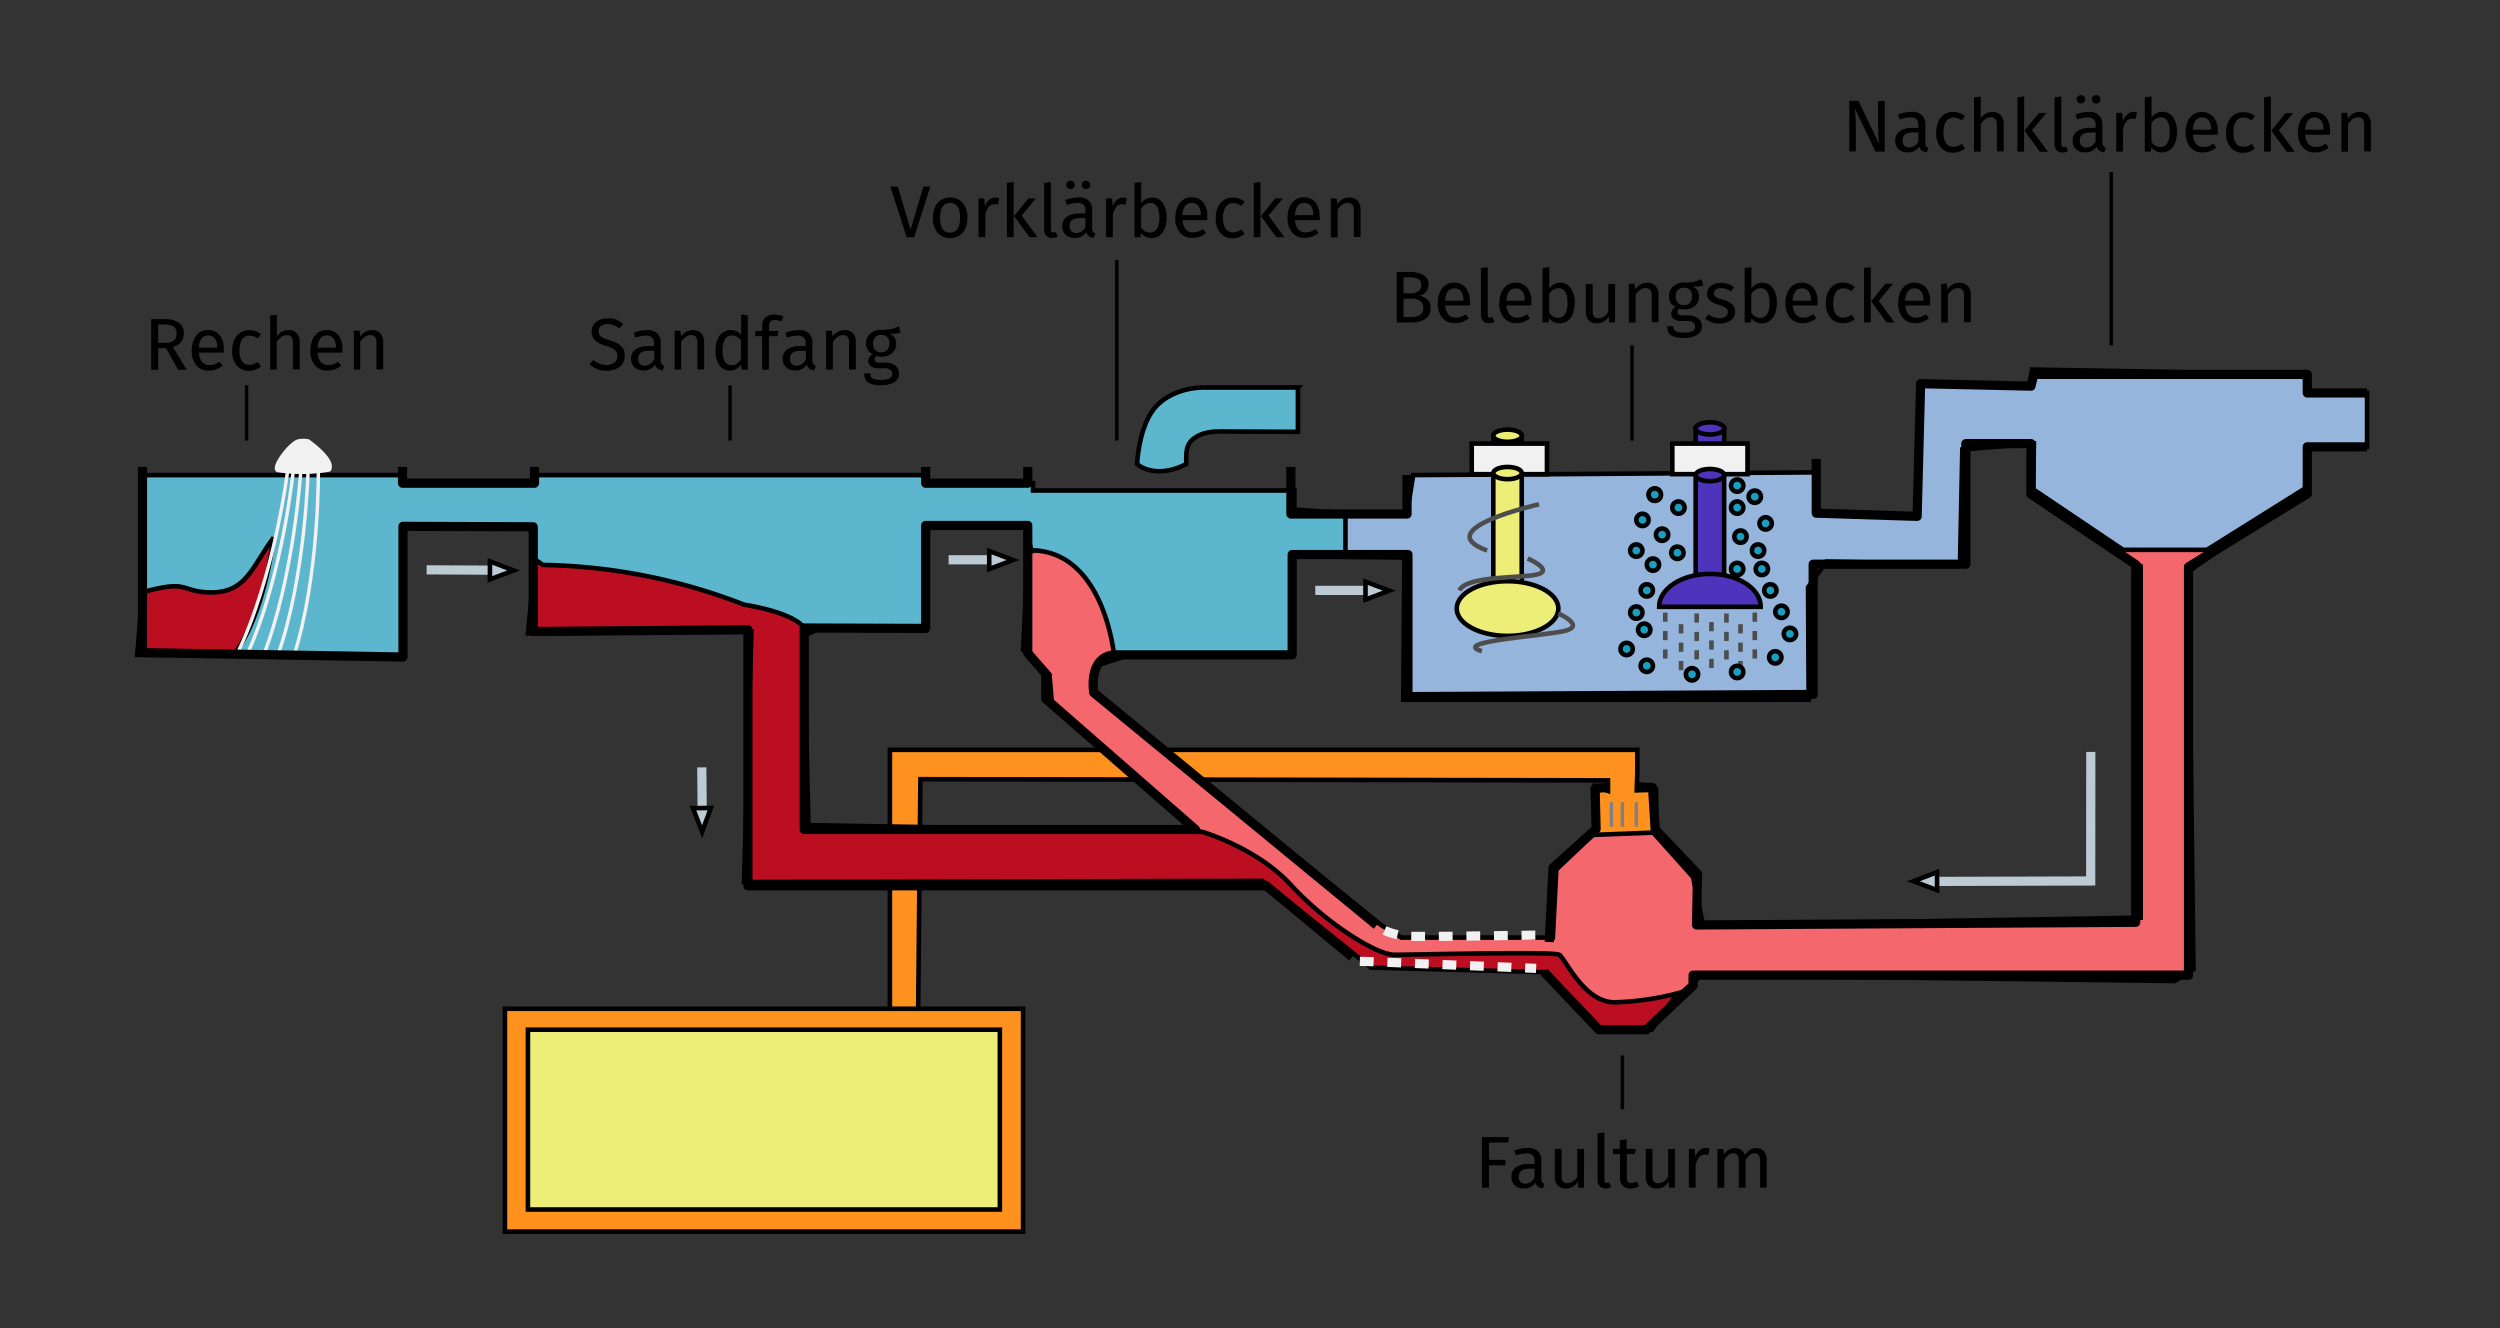 <svg xmlns="http://www.w3.org/2000/svg" viewBox="0 51.68 544 289" style="max-height: 500px" width="544" height="289">

 <rect x="0" y="51.68" width="544" height="289" fill="#333333" stroke="none"/>

 <g>
  <title>Layer 1</title>
  <g id="Hintergrund" stroke="null">
   <polygon points="356.28 219.7 356.28 214.85 193.64 214.85 193.64 273.57 199.77 273.57 200.28 221.23 349.9 221.49 349.9 223.79 347.09 222.76 347.35 233.74 360.37 233.62 360.37 223.53 356.15 223.66 356.28 219.7" fill="#ff921e" id="svg_2" stroke="null"/>
   <rect x="109.87" y="271.19" width="112.75" height="48.49" fill="#ff921e" id="svg_3" stroke="null"/>
   <polygon points="223.64 171.96 229.39 170.04 242.79 181.82 244.32 194.65 238.77 196.47 238 202.4 300.49 252.96 304.96 255.7 337.9 255.7 338.66 240.89 346.58 233.36 359.73 232.85 368.41 242.55 370.58 252.96 465.81 251.36 465.81 174.85 460.23 170.94 483.43 171 476.22 176.04 477.3 262.59 473.22 265.15 370.32 263.87 363.72 269.58 349.39 271.27 342.75 266.42 336.62 260.3 302.15 260.55 291.05 256.34 256.93 229.39 228.9 204.91 228.37 198.44 222.62 193.08 223.64 171.96" fill="#f4676c" id="svg_4" stroke="null"/>
   <path d="m116.31,174.85l1.37,-2.89l43.54,9.04l17.36,7.32l-3.58,1.68l0.9,41.23l85.78,1.48s11.88,3.5 19.22,11.54s18.44,15.19 22.53,15.19s34.6,-0.76 35.87,0s5.36,10.34 12,10.34a60.37,60.37 0 0 0 13.7,-1.95l-5.62,7.91l-11.46,0l-11.3,-12.51l-38.3,-1l-7.27,-5.87l-16.34,-13l-112.82,0.25l1.62,-54.51l-48.63,0.39l1.43,-14.64z" fill="#bb0f21" id="svg_5" stroke="null"/>
   <polygon points="31 180.57 37 177.57 48.24 178.21 60.75 166.02 56.92 188.55 52.2 194.17 29.86 194.17 31 180.57" fill="#bb0f21" id="svg_6" stroke="null"/>
   <path d="m32.15,155.06l55.44,0l0,1.77l28.72,0l0,-1.77l84.55,0l0.57,1.77l23.36,0l0,1.58l56.87,0l0,4.16l14.37,1l0,8.81l-14.85,0l0,21.83l-38.77,0s-2.11,-22.6 -18,-22.79a25.75,25.75 0 0 1 -0.77,-5.36l-22.21,0l0,22.4l-26.43,-0.13s-1.53,-3.16 -13.11,-5.08a125.89,125.89 0 0 0 -43.76,-8.64l-2.13,-1.51l0,-6.79l-28.35,-0.1l0,28.44l-36.74,-0.65s6,-6.37 8.63,-25.33c-5,6.7 -6,12.54 -14.94,11.87c-5.24,-0.39 -3.83,-2.68 -13.6,0l0,-25.48l1.15,0z" fill="#5cb6cd" id="svg_7" stroke="null"/>
   <polygon points="292.77 163.53 306.17 163.53 307.51 155.06 395.22 154.47 395.22 163.34 417.17 164.04 417.92 135.17 441.94 135.7 442.18 132.09 502.06 133.15 502.81 137.19 515.07 137.19 515.07 148.91 502.06 148.91 502.06 157.66 480.24 171.32 461.98 171.32 442.45 158.17 442.58 148.21 427 149.49 426.49 174.44 397.42 173.87 393.43 179.49 393.56 203.93 305.35 203.93 305.6 172.98 292.77 172.85 292.77 163.53" fill="#95b5dc" id="svg_8" stroke="null"/>
   <path d="m299.57,253l-61.57,-50.6s-1.34,-7.66 4.41,-8.23l38.77,0l0,-21.83l25.19,0l0,30.92l88.18,-0.47l0,-28.34l33.22,0l0,-26.24l14.17,0l0,11l22.79,15.32l0,77.84l-95.56,0.58l0.2,-11.11l-9.2,-9.67l-0.57,-9.1l-3.64,-0.19" fill="none" stroke-linejoin="round" stroke-width="2" id="svg_9" stroke="#000000"/>
   <polyline points="335.98 263.19 347.92 275.74 358.26 275.74 368.41 266.17 368.41 263.87 476.22 263.87 476.22 175.02 502.06 159.13 502.06 148.91 515.07 148.91" fill="none" stroke-linejoin="round" stroke-width="2" id="svg_10" stroke="#000000"/>
   <polyline points="306.17 155.06 306.17 163.53 280.9 163.53 280.9 153.29" fill="none" stroke-linejoin="round" stroke-width="2" id="svg_11" stroke="#000000"/>
   <polyline points="87.59 153.29 87.59 156.83 116.31 156.83 116.31 153.29" fill="none" stroke-linejoin="round" stroke-width="2" id="svg_12" stroke="#000000"/>
   <polyline points="201.43 153.29 201.43 156.83 223.64 156.83 223.64 153.29" fill="none" stroke-linejoin="round" stroke-width="2" id="svg_13" stroke="#000000"/>
   <polygon points="201.43 188.42 201.43 166.02 223.64 166.02 223.64 193.79 227.57 198.29 227.57 203.74 260.12 232.18 175 232.18 175 188.33 201.43 188.42" fill="none" stroke-linejoin="round" stroke-width="2" id="svg_14" stroke="#000000"/>
   <line x1="206.41" y1="173.49" x2="216.57" y2="173.49" fill="none" stroke-miterlimit="10" stroke-width="2" id="svg_15" stroke="#bccbd3"/>
   <polygon points="215.26 175.5 220.42 173.54 215.26 171.59 215.26 175.5" fill="#bccbd3" id="svg_16" stroke="null"/>
   <line x1="286.2" y1="180.15" x2="298.44" y2="180.15" fill="none" stroke-miterlimit="10" stroke-width="2" id="svg_17" stroke="#bccbd3"/>
   <polygon points="297.13 182.16 302.29 180.2 297.13 178.25 297.13 182.16" fill="#bccbd3" id="svg_18" stroke="null"/>
   <polyline points="454.96 215.3 454.94 243.38 420.19 243.48" fill="none" stroke-miterlimit="10" stroke-width="2" id="svg_19" stroke="#bccbd3"/>
   <polygon points="421.5 241.47 416.34 243.44 421.51 245.38 421.5 241.47" fill="#bccbd3" id="svg_20" stroke="null"/>
   <line x1="152.71" y1="218.66" x2="152.8" y2="228.82" fill="none" stroke-miterlimit="10" stroke-width="2" id="svg_21" stroke="#bccbd3"/>
   <polygon points="150.78 227.53 152.78 232.67 154.69 227.5 150.78 227.53" fill="#bccbd3" id="svg_22" stroke="null"/>
   <line x1="92.83" y1="175.68" x2="107.92" y2="175.75" fill="none" stroke-miterlimit="10" stroke-width="2" id="svg_23" stroke="#bccbd3"/>
   <polygon points="106.6 177.76 111.77 175.82 106.62 173.84 106.6 177.76" fill="#bccbd3" id="svg_24" stroke="null"/>
   <path d="m62.7,153.29s-2.8,23.8 -11.28,41.07" fill="none" stroke-linejoin="round" stroke-width="0.75" id="svg_25" stroke="#f1f1f1"/>
   <path d="m63.93,153.18s-2.29,23.82 -10.27,41.18" fill="none" stroke-linejoin="round" stroke-width="0.75" id="svg_26" stroke="#f1f1f1"/>
   <path d="m65.5,153.53s-1.41,23.75 -8.36,41.28" fill="none" stroke-linejoin="round" stroke-width="0.75" id="svg_27" stroke="#f1f1f1"/>
   <path d="m67.06,153.34s-0.41,23.61 -6.74,41.31" fill="none" stroke-linejoin="round" stroke-width="0.75" id="svg_28" stroke="#f1f1f1"/>
   <path d="m69.27,153.21s0.4,23.64 -5.45,41.6" fill="none" stroke-linejoin="round" stroke-width="0.75" id="svg_29" stroke="#f1f1f1"/>
   <path d="m67.06,147.63s5.93,4.1 4.59,6.31a34.79,34.79 0 0 1 -11.25,0.11c-1.29,-0.77 3,-6.23 4.59,-6.42a5.12,5.12 0 0 1 2.07,0z" fill="#f1f1f1" stroke-linejoin="round" stroke-width="0.75" id="svg_30" stroke="#f1f1f1"/>
   <rect x="324.94" y="146.49" width="6.19" height="33.96" fill="#edee78" id="svg_31" stroke="null"/>
   <ellipse cx="328.04" cy="184.1" rx="11.06" ry="5.95" fill="#edee78" id="svg_32" stroke="null"/>
   <ellipse cx="328.04" cy="146.49" rx="3.1" ry="1.33" fill="#edee78" id="svg_33" stroke="null"/>
   <rect x="368.98" y="144.9" width="6.19" height="33.96" fill="#4e34bc" id="svg_34" stroke="null"/>
   <ellipse cx="372.08" cy="144.9" rx="3.1" ry="1.33" fill="#4e34bc" id="svg_35" stroke="null"/>
   <path d="m372.08,176.56c-6.11,0 -11.06,3.21 -11.06,7.17l22.12,0c0,-3.96 -4.95,-7.17 -11.06,-7.17z" fill="#4e34bc" id="svg_36" stroke="null"/>
   <rect x="320.25" y="148.21" width="16.37" height="6.65" fill="#f1f1f1" id="svg_37" stroke="null"/>
   <rect x="363.89" y="148.21" width="16.37" height="6.65" fill="#f1f1f1" id="svg_38" stroke="null"/>
   <line x1="362.36" y1="184.98" x2="362.36" y2="196.56" fill="none" stroke-miterlimit="10" stroke-dasharray="2" id="svg_39" stroke="#4d4d4d"/>
   <line x1="365.8" y1="187.51" x2="365.8" y2="199.24" fill="none" stroke-miterlimit="10" stroke-dasharray="2" id="svg_40" stroke="#4d4d4d"/>
   <line x1="369.2" y1="185.17" x2="369.2" y2="196.75" fill="none" stroke-miterlimit="10" stroke-dasharray="2" id="svg_41" stroke="#4d4d4d"/>
   <line x1="372.41" y1="187.04" x2="372.41" y2="198.76" fill="none" stroke-miterlimit="10" stroke-dasharray="2" id="svg_42" stroke="#4d4d4d"/>
   <line x1="375.67" y1="185.17" x2="375.67" y2="196.75" fill="none" stroke-miterlimit="10" stroke-dasharray="2" id="svg_43" stroke="#4d4d4d"/>
   <line x1="378.73" y1="187.51" x2="378.73" y2="199.24" fill="none" stroke-miterlimit="10" stroke-dasharray="2" id="svg_44" stroke="#4d4d4d"/>
   <line x1="381.84" y1="184.98" x2="381.84" y2="196.56" fill="none" stroke-miterlimit="10" stroke-dasharray="2" id="svg_45" stroke="#4d4d4d"/>
   <path d="m334.9,161.42s-24.23,5.37 -11.3,10.06" fill="none" stroke-miterlimit="10" id="svg_46" stroke="#4d4d4d"/>
   <path d="m332.41,173.2s5.36,2.32 2.49,3.36s-15.7,0.19 -17.33,3.59" fill="none" stroke-miterlimit="10" id="svg_47" stroke="#4d4d4d"/>
   <path d="m339.09,185.17s5.86,2.58 1.65,3.73s-25.37,2.35 -18.29,4.48" fill="none" stroke-miterlimit="10" id="svg_48" stroke="#4d4d4d"/>
   <circle cx="360.08" cy="159.32" r="1.34" fill="none" id="svg_49" stroke="null"/>
   <circle cx="360.08" cy="159.32" r="1.34" fill="#1a9ebf" id="svg_50" stroke="null"/>
   <circle cx="365.23" cy="162.13" r="1.34" fill="#1a9ebf" id="svg_51" stroke="null"/>
   <circle cx="357.4" cy="164.81" r="1.34" fill="#1a9ebf" id="svg_52" stroke="null"/>
   <circle cx="361.67" cy="168.03" r="1.34" fill="#1a9ebf" id="svg_53" stroke="null"/>
   <circle cx="356.06" cy="171.48" r="1.34" fill="#1a9ebf" id="svg_54" stroke="null"/>
   <circle cx="365" cy="171.96" r="1.34" fill="#1a9ebf" id="svg_55" stroke="null"/>
   <circle cx="359.68" cy="174.54" r="1.34" fill="#1a9ebf" id="svg_56" stroke="null"/>
   <circle cx="358.34" cy="180.15" r="1.34" fill="#1a9ebf" id="svg_57" stroke="null"/>
   <circle cx="356.06" cy="184.98" r="1.34" fill="#1a9ebf" id="svg_58" stroke="null"/>
   <circle cx="357.78" cy="188.71" r="1.34" fill="#1a9ebf" id="svg_59" stroke="null"/>
   <circle cx="353.95" cy="192.9" r="1.34" fill="#1a9ebf" id="svg_60" stroke="null"/>
   <circle cx="358.34" cy="196.56" r="1.34" fill="#1a9ebf" id="svg_61" stroke="null"/>
   <circle cx="387.64" cy="184.81" r="1.34" fill="#1a9ebf" id="svg_62" stroke="null"/>
   <circle cx="389.49" cy="189.62" r="1.34" fill="#1a9ebf" id="svg_63" stroke="null"/>
   <circle cx="386.3" cy="194.72" r="1.34" fill="#1a9ebf" id="svg_64" stroke="null"/>
   <circle cx="378.01" cy="197.9" r="1.34" fill="#1a9ebf" id="svg_65" stroke="null"/>
   <circle cx="368.18" cy="198.41" r="1.34" fill="#1a9ebf" id="svg_66" stroke="null"/>
   <circle cx="378.01" cy="157.34" r="1.34" fill="#1a9ebf" id="svg_67" stroke="null"/>
   <circle cx="378.01" cy="162.13" r="1.34" fill="#1a9ebf" id="svg_68" stroke="null"/>
   <circle cx="381.84" cy="159.76" r="1.34" fill="#1a9ebf" id="svg_69" stroke="null"/>
   <circle cx="384.2" cy="165.57" r="1.34" fill="#1a9ebf" id="svg_70" stroke="null"/>
   <circle cx="378.73" cy="168.45" r="1.34" fill="#1a9ebf" id="svg_71" stroke="null"/>
   <circle cx="383.38" cy="175.49" r="1.34" fill="#1a9ebf" id="svg_72" stroke="null"/>
   <circle cx="378.01" cy="175.49" r="1.34" fill="#1a9ebf" id="svg_73" stroke="null"/>
   <circle cx="385.23" cy="180.15" r="1.34" fill="#1a9ebf" id="svg_74" stroke="null"/>
   <circle cx="382.55" cy="171.48" r="1.34" fill="#1a9ebf" id="svg_75" stroke="null"/>
   <path d="m301.27,254.14a15.2,15.2 0 0 0 5.14,1.26c2.76,0.2 31.53,-0.3 31.53,-0.3" fill="none" stroke-miterlimit="10" stroke-width="2" stroke-dasharray="3" id="svg_76" stroke="#f1f1f1"/>
   <path d="m295.9,260.87l2.36,0.06c2.62,0.12 36,1.47 36,1.47" fill="none" stroke-miterlimit="10" stroke-width="2" stroke-dasharray="3" id="svg_77" stroke="#f1f1f1"/>
   <polyline points="337.12 256.66 337.94 240.51 347.31 232.08 347.1 223.22 350.13 223.02" fill="none" stroke-linejoin="round" stroke-width="2" id="svg_78" stroke="#000000"/>
   <ellipse cx="328.04" cy="154.62" rx="3.1" ry="1.33" fill="#edee78" id="svg_79" stroke="null"/>
   <ellipse cx="372.08" cy="155.06" rx="3.1" ry="1.33" fill="#4e34bc" id="svg_80" stroke="null"/>
   <rect x="114.88" y="275.74" width="102.69" height="39.13" fill="#edee78" id="svg_81" stroke="null"/>
   <line x1="350.64" y1="226.23" x2="350.64" y2="231.57" fill="#002a58" stroke-miterlimit="10" stroke-width="0.75" id="svg_82" stroke="gray"/>
   <line x1="353.03" y1="226.23" x2="353.03" y2="231.57" fill="#002a58" stroke-miterlimit="10" stroke-width="0.75" id="svg_83" stroke="gray"/>
   <line x1="356.06" y1="226.23" x2="356.06" y2="231.57" fill="#002a58" stroke-miterlimit="10" stroke-width="0.75" id="svg_84" stroke="gray"/>
   <polyline points="294.24 259.92 275.54 244.43 162.75 244.43 162.75 188.71 116.03 189.09 116.03 166.31 87.69 166.21 87.69 194.65 31 193.69 31 153.29" fill="none" stroke-linejoin="round" stroke-width="2" id="svg_85" stroke="#000000"/>
   <polyline points="515.07 137.19 502.06 137.19 502.06 133.15 443.49 133.15 442.55 133.15 441.94 135.7 417.92 135.17 417.17 164.04 395.22 163.34 395.22 151.54" fill="none" stroke-linejoin="round" stroke-width="2" id="svg_86" stroke="#000000"/>
   <path d="m282.43,136l-20.7,0c-2.63,0 -8.25,1 -11.14,5.35s-3.16,11.32 -3.16,11.32s3.77,3.51 10.7,0c-0.08,-2.63 0.09,-3.86 0.88,-4.83s2.55,-2.28 6.32,-2.28s17.1,0.09 17.1,0.09l0,-9.65z" fill="#5cb6cd" id="svg_87" stroke="null"/>
  </g>
  <g id="Schrift_alles_andeere">
   <path d="m36.13,127.45l-1.71,0l0,4.68l-1.52,0l0,-11l2.9,0a5.2,5.2 0 0 1 3.13,0.79a2.7,2.7 0 0 1 1.07,2.3a2.87,2.87 0 0 1 -0.59,1.87a3.6,3.6 0 0 1 -1.79,1.09l3,4.95l-1.85,0l-2.64,-4.68zm-0.13,-1.16a2.89,2.89 0 0 0 1.81,-0.49a1.92,1.92 0 0 0 0.6,-1.58a1.73,1.73 0 0 0 -0.61,-1.48a3.4,3.4 0 0 0 -2,-0.45l-1.38,0l0,4l1.58,0z" fill="#000000" id="svg_101"/>
   <path d="m48.68,128.41l-5.38,0a3.3,3.3 0 0 0 0.71,2.05a2,2 0 0 0 1.56,0.66a3.33,3.33 0 0 0 1.12,-0.18a4.14,4.14 0 0 0 1.08,-0.56l0.64,0.88a4.65,4.65 0 0 1 -2.95,1.06a3.43,3.43 0 0 1 -2.74,-1.15a4.72,4.72 0 0 1 -1,-3.17a6.05,6.05 0 0 1 0.43,-2.33a3.64,3.64 0 0 1 1.21,-1.59a3.06,3.06 0 0 1 1.87,-0.58a3.1,3.1 0 0 1 2.57,1.11a4.68,4.68 0 0 1 0.9,3q0.01,0.39 -0.02,0.8zm-1.43,-1.18a3.1,3.1 0 0 0 -0.49,-1.9a1.75,1.75 0 0 0 -1.49,-0.66c-1.21,0 -1.86,0.89 -2,2.66l4,0l-0.02,-0.1z" fill="#000000" id="svg_102"/>
   <path d="m55.59,123.72a3.66,3.66 0 0 1 1.2,0.69l-0.7,0.93a3.6,3.6 0 0 0 -0.88,-0.47a2.75,2.75 0 0 0 -0.93,-0.15a1.82,1.82 0 0 0 -1.59,0.81a4.24,4.24 0 0 0 -0.57,2.42a4,4 0 0 0 0.56,2.36a1.85,1.85 0 0 0 1.6,0.76a2.67,2.67 0 0 0 0.91,-0.15a4.7,4.7 0 0 0 0.93,-0.49l0.67,1a4,4 0 0 1 -2.58,0.93a3.36,3.36 0 0 1 -2.69,-1.15a4.74,4.74 0 0 1 -1,-3.19a5.73,5.73 0 0 1 0.45,-2.35a3.68,3.68 0 0 1 1.27,-1.57a3.45,3.45 0 0 1 2,-0.56a4,4 0 0 1 1.35,0.18z" fill="#000000" id="svg_103"/>
   <path d="m64.56,124.19a2.66,2.66 0 0 1 0.65,1.89l0,6l-1.48,0l0,-5.84a1.86,1.86 0 0 0 -0.34,-1.27a1.32,1.32 0 0 0 -1,-0.37a1.87,1.87 0 0 0 -1.17,0.39a4,4 0 0 0 -1,1.09l0,6l-1.43,0l0,-11.76l1.47,-0.16l0,4.7a3,3 0 0 1 2.5,-1.36a2.34,2.34 0 0 1 1.8,0.69z" fill="#000000" id="svg_104"/>
   <path d="m74.5,128.41l-5.37,0a3.24,3.24 0 0 0 0.7,2.05a2,2 0 0 0 1.57,0.66a3.37,3.37 0 0 0 1.12,-0.18a4.09,4.09 0 0 0 1.07,-0.56l0.64,0.88a4.64,4.64 0 0 1 -2.94,1.06a3.45,3.45 0 0 1 -2.75,-1.15a4.77,4.77 0 0 1 -1,-3.17a6.05,6.05 0 0 1 0.42,-2.33a3.58,3.58 0 0 1 1.22,-1.59a3,3 0 0 1 1.86,-0.58a3.13,3.13 0 0 1 2.58,1.11a4.68,4.68 0 0 1 0.89,3q0.02,0.39 -0.01,0.8zm-1.42,-1.18a3.1,3.1 0 0 0 -0.5,-1.9a1.74,1.74 0 0 0 -1.49,-0.66c-1.2,0 -1.86,0.89 -2,2.66l4,0l-0.01,-0.1z" fill="#000000" id="svg_105"/>
   <path d="m82.73,124.19a2.62,2.62 0 0 1 0.65,1.89l0,6l-1.47,0l0,-5.84a1.86,1.86 0 0 0 -0.34,-1.27a1.28,1.28 0 0 0 -1,-0.37a1.88,1.88 0 0 0 -1.18,0.39a3.93,3.93 0 0 0 -1,1.1l0,6l-1.39,0l0,-8.44l1.26,0l0.13,1.25a3.27,3.27 0 0 1 1.11,-1a2.83,2.83 0 0 1 1.46,-0.39a2.34,2.34 0 0 1 1.77,0.68z" fill="#000000" id="svg_106"/>
   <path d="m198.92,103.29l-1.63,0l-3.55,-11l1.63,0l2.77,9.38l2.77,-9.38l1.53,0l-3.52,11z" fill="#000000" id="svg_107"/>
   <path d="m209.51,95.85a4.93,4.93 0 0 1 1,3.22a5.57,5.57 0 0 1 -0.45,2.31a3.41,3.41 0 0 1 -1.29,1.55a3.62,3.62 0 0 1 -2,0.56a3.44,3.44 0 0 1 -2.77,-1.19a4.85,4.85 0 0 1 -1,-3.21a5.62,5.62 0 0 1 0.45,-2.32a3.54,3.54 0 0 1 1.3,-1.55a3.61,3.61 0 0 1 2,-0.55a3.4,3.4 0 0 1 2.76,1.18zm-4.95,3.24c0,2.14 0.72,3.21 2.17,3.21s2.18,-1.08 2.18,-3.23s-0.72,-3.22 -2.16,-3.22s-2.19,1.08 -2.19,3.24z" fill="#000000" id="svg_108"/>
   <path d="m217.42,94.77l-0.27,1.44a2.8,2.8 0 0 0 -0.74,-0.1a1.55,1.55 0 0 0 -1.26,0.58a4.23,4.23 0 0 0 -0.75,1.79l0,4.81l-1.48,0l0,-8.43l1.27,0l0.14,1.71a3.26,3.26 0 0 1 0.91,-1.42a2.07,2.07 0 0 1 1.35,-0.48a3.15,3.15 0 0 1 0.83,0.1z" fill="#000000" id="svg_109"/>
   <path d="m220.57,103.29l-1.47,0l0,-11.82l1.47,-0.18l0,12zm1.75,-4.7l3.45,4.7l-1.77,0l-3.34,-4.6l3.1,-3.83l1.65,0l-3.09,3.73z" fill="#000000" id="svg_110"/>
   <path d="m227.68,103a1.91,1.91 0 0 1 -0.47,-1.37l0,-10.16l1.47,-0.18l0,10.31a0.87,0.87 0 0 0 0.12,0.51a0.48,0.48 0 0 0 0.41,0.16a1.38,1.38 0 0 0 0.55,-0.1l0.38,1a2.42,2.42 0 0 1 -1.17,0.29a1.75,1.75 0 0 1 -1.29,-0.46z" fill="#000000" id="svg_111"/>
   <path d="m237.84,102.09a1,1 0 0 0 0.52,0.37l-0.33,1a2.37,2.37 0 0 1 -1.06,-0.37a1.72,1.72 0 0 1 -0.59,-0.9a2.84,2.84 0 0 1 -2.51,1.27a2.7,2.7 0 0 1 -2,-0.71a2.46,2.46 0 0 1 -0.72,-1.84a2.41,2.41 0 0 1 1,-2.06a4.51,4.51 0 0 1 2.74,-0.72l1.3,0l0,-0.63a1.69,1.69 0 0 0 -0.43,-1.28a2,2 0 0 0 -1.33,-0.38a7.35,7.35 0 0 0 -2.27,0.45l-0.37,-1.07a8.31,8.31 0 0 1 2.91,-0.58a3,3 0 0 1 2.22,0.73a2.73,2.73 0 0 1 0.74,2.07l0,3.86a1.31,1.31 0 0 0 0.18,0.79zm-4.24,-10.82a0.88,0.88 0 0 1 0.27,0.65a0.9,0.9 0 0 1 -0.91,0.91a0.94,0.94 0 0 1 -0.67,-0.26a0.92,0.92 0 0 1 -0.26,-0.65a0.91,0.91 0 0 1 0.26,-0.65a0.9,0.9 0 0 1 0.71,-0.27a0.84,0.84 0 0 1 0.6,0.27zm2.59,9.8l0,-1.94l-1.11,0c-1.55,0 -2.33,0.58 -2.33,1.73a1.58,1.58 0 0 0 0.37,1.14a1.43,1.43 0 0 0 1.08,0.38a2.2,2.2 0 0 0 1.99,-1.31zm0.77,-9.8a0.88,0.88 0 0 1 0.27,0.65a0.91,0.91 0 0 1 -0.93,0.91a0.91,0.91 0 0 1 -0.65,-0.26a0.92,0.92 0 0 1 -0.26,-0.65a0.91,0.91 0 0 1 0.26,-0.65a1,1 0 0 1 1.31,0z" fill="#000000" id="svg_112"/>
   <path d="m245.18,94.77l-0.27,1.44a2.8,2.8 0 0 0 -0.74,-0.1a1.55,1.55 0 0 0 -1.26,0.58a4.23,4.23 0 0 0 -0.75,1.79l0,4.81l-1.48,0l0,-8.43l1.32,0l0.14,1.71a3.26,3.26 0 0 1 0.91,-1.42a2.07,2.07 0 0 1 1.35,-0.48a3.15,3.15 0 0 1 0.78,0.1z" fill="#000000" id="svg_113"/>
   <path d="m253,95.83a5.36,5.36 0 0 1 0.85,3.24a6.11,6.11 0 0 1 -0.4,2.31a3.35,3.35 0 0 1 -1.15,1.55a2.89,2.89 0 0 1 -1.76,0.56a2.8,2.8 0 0 1 -2.24,-1.12l-0.14,0.92l-1.3,0l0,-11.82l1.47,-0.18l0,4.63a2.83,2.83 0 0 1 2.39,-1.25a2.68,2.68 0 0 1 2.28,1.16zm-1.28,5.7a4.43,4.43 0 0 0 0.55,-2.46a4.55,4.55 0 0 0 -0.51,-2.47a1.66,1.66 0 0 0 -1.46,-0.76a2.4,2.4 0 0 0 -2,1.31l0,4a2.63,2.63 0 0 0 0.83,0.83a1.85,1.85 0 0 0 1,0.31a1.78,1.78 0 0 0 1.59,-0.76z" fill="#000000" id="svg_114"/>
   <path d="m262.7,99.58l-5.38,0a3.3,3.3 0 0 0 0.71,2a2,2 0 0 0 1.57,0.66a3.42,3.42 0 0 0 1.12,-0.18a4.61,4.61 0 0 0 1.07,-0.56l0.64,0.88a4.71,4.71 0 0 1 -2.95,1.06a3.42,3.42 0 0 1 -2.74,-1.16a4.67,4.67 0 0 1 -1,-3.16a6.05,6.05 0 0 1 0.42,-2.33a3.58,3.58 0 0 1 1.22,-1.59a3,3 0 0 1 1.86,-0.58a3.15,3.15 0 0 1 2.58,1.1a4.78,4.78 0 0 1 0.89,3.06q0.02,0.43 -0.01,0.8zm-1.42,-1.18a3.15,3.15 0 0 0 -0.5,-1.91a1.77,1.77 0 0 0 -1.49,-0.65c-1.2,0 -1.86,0.88 -2,2.65l4,0l-0.01,-0.09z" fill="#000000" id="svg_115"/>
   <path d="m269.61,94.89a3.66,3.66 0 0 1 1.2,0.69l-0.7,0.93a3.6,3.6 0 0 0 -0.88,-0.47a2.75,2.75 0 0 0 -0.93,-0.15a1.83,1.83 0 0 0 -1.59,0.81a4.24,4.24 0 0 0 -0.57,2.42a4,4 0 0 0 0.56,2.36a1.88,1.88 0 0 0 1.6,0.76a2.67,2.67 0 0 0 0.91,-0.15a5.29,5.29 0 0 0 0.93,-0.49l0.67,1a4,4 0 0 1 -2.58,0.93a3.34,3.34 0 0 1 -2.69,-1.16a4.71,4.71 0 0 1 -1,-3.18a5.7,5.7 0 0 1 0.46,-2.39a3.69,3.69 0 0 1 1.27,-1.57a3.45,3.45 0 0 1 2,-0.56a4,4 0 0 1 1.34,0.22z" fill="#000000" id="svg_116"/>
   <path d="m274.28,103.29l-1.47,0l0,-11.82l1.47,-0.18l0,12zm1.75,-4.7l3.45,4.7l-1.76,0l-3.34,-4.6l3.1,-3.83l1.65,0l-3.1,3.73z" fill="#000000" id="svg_117"/>
   <path d="m287.18,99.58l-5.38,0a3.3,3.3 0 0 0 0.71,2a2,2 0 0 0 1.57,0.66a3.42,3.42 0 0 0 1.12,-0.18a4.61,4.61 0 0 0 1.07,-0.56l0.64,0.88a4.71,4.71 0 0 1 -3,1.06a3.42,3.42 0 0 1 -2.74,-1.16a4.67,4.67 0 0 1 -1,-3.16a6.05,6.05 0 0 1 0.42,-2.33a3.58,3.58 0 0 1 1.22,-1.59a3,3 0 0 1 1.86,-0.58a3.15,3.15 0 0 1 2.58,1.1a4.78,4.78 0 0 1 0.89,3.06q0.07,0.43 0.04,0.8zm-1.42,-1.18a3.15,3.15 0 0 0 -0.5,-1.91a1.77,1.77 0 0 0 -1.49,-0.65c-1.2,0 -1.86,0.88 -2,2.65l4,0l-0.01,-0.09z" fill="#000000" id="svg_118"/>
   <path d="m295.41,95.36a2.66,2.66 0 0 1 0.65,1.89l0,6l-1.47,0l0,-5.8a1.85,1.85 0 0 0 -0.34,-1.26a1.25,1.25 0 0 0 -1,-0.37a1.88,1.88 0 0 0 -1.18,0.39a3.64,3.64 0 0 0 -1,1.1l0,6l-1.48,0l0,-8.45l1.27,0l0.13,1.25a3.3,3.3 0 0 1 1.11,-1.06a2.92,2.92 0 0 1 1.46,-0.38a2.34,2.34 0 0 1 1.85,0.69z" fill="#000000" id="svg_119"/>
   <path d="m310.59,116.82a2.37,2.37 0 0 1 0.7,1.89q0,3.14 -4.36,3.14l-3,0l0,-11l2.6,0a6.12,6.12 0 0 1 3.21,0.69a2.3,2.3 0 0 1 1.11,2.1a2.25,2.25 0 0 1 -0.6,1.6a2.6,2.6 0 0 1 -1.46,0.81a3.75,3.75 0 0 1 1.8,0.77zm-5.18,-4.8l0,3.48l1.66,0a2.56,2.56 0 0 0 1.58,-0.47a1.53,1.53 0 0 0 0.61,-1.31a1.39,1.39 0 0 0 -0.65,-1.33a4.12,4.12 0 0 0 -2,-0.37l-1.2,0zm3.57,8.21a1.57,1.57 0 0 0 0.71,-1.52a1.8,1.8 0 0 0 -0.68,-1.57a3.09,3.09 0 0 0 -1.8,-0.47l-1.8,0l0,4l1.52,0a4.21,4.21 0 0 0 2.07,-0.44l-0.02,0z" fill="#000000" id="svg_120"/>
   <path d="m319.87,118.14l-5.38,0a3.27,3.27 0 0 0 0.71,2a2,2 0 0 0 1.57,0.66a3.7,3.7 0 0 0 1.12,-0.17a4.68,4.68 0 0 0 1.07,-0.57l0.64,0.88a4.65,4.65 0 0 1 -3,1.06a3.41,3.41 0 0 1 -2.74,-1.15a4.72,4.72 0 0 1 -1,-3.17a6.09,6.09 0 0 1 0.42,-2.33a3.64,3.64 0 0 1 1.22,-1.59a3.07,3.07 0 0 1 1.86,-0.58a3.13,3.13 0 0 1 2.58,1.11a4.74,4.74 0 0 1 0.89,3c0.07,0.34 0.06,0.59 0.04,0.85zm-1.42,-1.14a3.12,3.12 0 0 0 -0.5,-1.9a1.75,1.75 0 0 0 -1.49,-0.66c-1.2,0 -1.86,0.89 -2,2.66l4,0l-0.01,-0.1z" fill="#000000" id="svg_121"/>
   <path d="m322.73,121.55a1.86,1.86 0 0 1 -0.48,-1.37l0,-10.18l1.48,-0.17l0,10.3a0.89,0.89 0 0 0 0.12,0.52a0.48,0.48 0 0 0 0.4,0.15a1.55,1.55 0 0 0 0.55,-0.09l0.38,1a2.42,2.42 0 0 1 -1.18,0.29a1.67,1.67 0 0 1 -1.27,-0.45z" fill="#000000" id="svg_122"/>
   <path d="m333.2,118.14l-5.38,0a3.27,3.27 0 0 0 0.71,2a2,2 0 0 0 1.56,0.66a3.6,3.6 0 0 0 1.12,-0.17a4.73,4.73 0 0 0 1.08,-0.57l0.64,0.88a4.65,4.65 0 0 1 -2.93,1.06a3.39,3.39 0 0 1 -2.74,-1.15a4.72,4.72 0 0 1 -1,-3.17a5.9,5.9 0 0 1 0.43,-2.33a3.7,3.7 0 0 1 1.21,-1.59a3.44,3.44 0 0 1 4.44,0.53a4.68,4.68 0 0 1 0.9,3c-0.01,0.34 -0.02,0.59 -0.04,0.85zm-1.43,-1.14a3.12,3.12 0 0 0 -0.49,-1.9a1.75,1.75 0 0 0 -1.49,-0.66c-1.21,0 -1.86,0.89 -2,2.66l3.95,0l0.03,-0.1z" fill="#000000" id="svg_123"/>
   <path d="m341.81,114.38a5.47,5.47 0 0 1 0.84,3.24a6.16,6.16 0 0 1 -0.4,2.32a3.46,3.46 0 0 1 -1.15,1.55a2.88,2.88 0 0 1 -1.76,0.55a2.79,2.79 0 0 1 -2.24,-1.12l-0.14,0.93l-1.3,0l0,-11.85l1.47,-0.17l0,4.62a2.84,2.84 0 0 1 2.39,-1.25a2.71,2.71 0 0 1 2.29,1.18zm-1.29,5.7a4.35,4.35 0 0 0 0.55,-2.46a4.57,4.57 0 0 0 -0.51,-2.47a1.67,1.67 0 0 0 -1.46,-0.76a2.39,2.39 0 0 0 -2,1.32l0,4a2.63,2.63 0 0 0 0.83,0.83a1.93,1.93 0 0 0 1,0.3a1.76,1.76 0 0 0 1.59,-0.76z" fill="#000000" id="svg_124"/>
   <path d="m351.44,121.85l-1.27,0l-0.11,-1.31a3.26,3.26 0 0 1 -1.1,1.14a3,3 0 0 1 -1.52,0.36a2.22,2.22 0 0 1 -1.73,-0.67a2.68,2.68 0 0 1 -0.63,-1.91l0,-6l1.48,0l0,5.88a1.94,1.94 0 0 0 0.3,1.23a1.22,1.22 0 0 0 1,0.36a2.5,2.5 0 0 0 2.11,-1.46l0,-6l1.48,0l-0.01,8.38z" fill="#000000" id="svg_125"/>
   <path d="m360.25,113.91a2.66,2.66 0 0 1 0.64,1.89l0,6l-1.47,0l0,-5.8a1.81,1.81 0 0 0 -0.34,-1.26a1.25,1.25 0 0 0 -1,-0.37a1.89,1.89 0 0 0 -1.18,0.38a4.08,4.08 0 0 0 -1,1.1l0,6l-1.47,0l0,-8.43l1.26,0l0.13,1.25a3.3,3.3 0 0 1 1.11,-1.06a2.84,2.84 0 0 1 1.47,-0.39a2.37,2.37 0 0 1 1.85,0.69z" fill="#000000" id="svg_126"/>
   <path d="m370.65,113.8a4.25,4.25 0 0 1 -1,0.21c-0.39,0 -0.86,0 -1.41,0a2.21,2.21 0 0 1 1.49,2.12a2.67,2.67 0 0 1 -0.87,2.07a3.33,3.33 0 0 1 -2.35,0.8a3.38,3.38 0 0 1 -1.07,-0.16a0.93,0.93 0 0 0 -0.31,0.34a1,1 0 0 0 -0.11,0.44q0,0.69 1.11,0.69l1.34,0a3.38,3.38 0 0 1 1.5,0.31a2.35,2.35 0 0 1 1,0.83a2.07,2.07 0 0 1 0.36,1.2a2.13,2.13 0 0 1 -1,1.89a5.29,5.29 0 0 1 -2.94,0.67a6.83,6.83 0 0 1 -2.15,-0.28a2.06,2.06 0 0 1 -1.13,-0.84a2.84,2.84 0 0 1 -0.34,-1.44l1.33,0a1.41,1.41 0 0 0 0.19,0.8a1.2,1.2 0 0 0 0.69,0.45a5.11,5.11 0 0 0 1.41,0.15a4.05,4.05 0 0 0 1.9,-0.32a1.08,1.08 0 0 0 0.56,-1a1,1 0 0 0 -0.44,-0.89a2.16,2.16 0 0 0 -1.25,-0.31l-1.33,0a2.48,2.48 0 0 1 -1.62,-0.45a1.44,1.44 0 0 1 -0.56,-1.15a1.52,1.52 0 0 1 0.24,-0.8a2.51,2.51 0 0 1 0.69,-0.69a2.39,2.39 0 0 1 -1.42,-2.33a2.8,2.8 0 0 1 0.42,-1.52a2.84,2.84 0 0 1 1.17,-1.05a3.65,3.65 0 0 1 1.66,-0.38a10.29,10.29 0 0 0 1.66,-0.07a5.85,5.85 0 0 0 1.11,-0.24a11.27,11.27 0 0 0 1.08,-0.44l0.39,1.39zm-5.57,1a2,2 0 0 0 -0.46,1.37a2,2 0 0 0 0.46,1.38a1.67,1.67 0 0 0 1.32,0.52a1.73,1.73 0 0 0 1.32,-0.5a2.07,2.07 0 0 0 0.45,-1.42c0,-1.25 -0.6,-1.87 -1.8,-1.87a1.6,1.6 0 0 0 -1.29,0.52z" fill="#000000" id="svg_127"/>
   <path d="m376,113.46a4.56,4.56 0 0 1 1.31,0.72l-0.62,0.93a5.3,5.3 0 0 0 -1.1,-0.54a3.28,3.28 0 0 0 -1.09,-0.18a1.93,1.93 0 0 0 -1.14,0.3a0.94,0.94 0 0 0 -0.41,0.81a1,1 0 0 0 0.39,0.8a4.53,4.53 0 0 0 1.41,0.56a5,5 0 0 1 2.11,1a2.09,2.09 0 0 1 0.69,1.66a2.15,2.15 0 0 1 -1,1.9a4.12,4.12 0 0 1 -2.36,0.66a4.7,4.7 0 0 1 -3.19,-1.1l0.79,-0.9a3.82,3.82 0 0 0 2.36,0.82a2.22,2.22 0 0 0 1.32,-0.35a1.07,1.07 0 0 0 0.49,-0.93a1.32,1.32 0 0 0 -0.17,-0.7a1.46,1.46 0 0 0 -0.61,-0.46a7.62,7.62 0 0 0 -1.18,-0.46a4.33,4.33 0 0 1 -1.94,-0.94a2,2 0 0 1 -0.6,-1.51a2,2 0 0 1 0.39,-1.19a2.64,2.64 0 0 1 1.09,-0.83a3.88,3.88 0 0 1 1.56,-0.3a4.67,4.67 0 0 1 1.5,0.23z" fill="#000000" id="svg_128"/>
   <path d="m385.79,114.38a5.47,5.47 0 0 1 0.85,3.24a6.37,6.37 0 0 1 -0.4,2.32a3.55,3.55 0 0 1 -1.16,1.55a2.86,2.86 0 0 1 -1.76,0.55a2.79,2.79 0 0 1 -2.24,-1.12l-0.14,0.93l-1.3,0l0,-11.85l1.48,-0.17l0,4.62a2.81,2.81 0 0 1 2.38,-1.25a2.71,2.71 0 0 1 2.29,1.18zm-1.29,5.7a4.35,4.35 0 0 0 0.55,-2.46a4.57,4.57 0 0 0 -0.51,-2.47a1.67,1.67 0 0 0 -1.46,-0.76a2.37,2.37 0 0 0 -2,1.32l0,4a2.5,2.5 0 0 0 0.82,0.83a2,2 0 0 0 1,0.3a1.76,1.76 0 0 0 1.6,-0.76z" fill="#000000" id="svg_129"/>
   <path d="m395.48,118.14l-5.37,0a3.27,3.27 0 0 0 0.7,2a2,2 0 0 0 1.57,0.66a3.6,3.6 0 0 0 1.12,-0.17a4.48,4.48 0 0 0 1.07,-0.57l0.64,0.88a4.62,4.62 0 0 1 -2.94,1.06a3.42,3.42 0 0 1 -2.75,-1.15a4.77,4.77 0 0 1 -1,-3.17a6.09,6.09 0 0 1 0.42,-2.33a3.71,3.71 0 0 1 1.22,-1.59a3.44,3.44 0 0 1 4.44,0.53a4.68,4.68 0 0 1 0.9,3c0.02,0.34 0,0.59 -0.02,0.85zm-1.42,-1.14a3.12,3.12 0 0 0 -0.5,-1.9a1.73,1.73 0 0 0 -1.48,-0.66c-1.21,0 -1.87,0.89 -2,2.66l3.95,0l0.03,-0.1z" fill="#000000" id="svg_130"/>
   <path d="m402.4,113.44a3.91,3.91 0 0 1 1.2,0.7l-0.71,0.92a3.74,3.74 0 0 0 -0.87,-0.47a2.77,2.77 0 0 0 -0.94,-0.15a1.82,1.82 0 0 0 -1.59,0.82a4.2,4.2 0 0 0 -0.57,2.41a4,4 0 0 0 0.56,2.36a1.87,1.87 0 0 0 1.6,0.76a2.69,2.69 0 0 0 0.92,-0.15a4.41,4.41 0 0 0 0.92,-0.49l0.68,1a4,4 0 0 1 -2.6,0.85a3.33,3.33 0 0 1 -2.69,-1.15a4.73,4.73 0 0 1 -1,-3.18a5.74,5.74 0 0 1 0.45,-2.36a3.68,3.68 0 0 1 1.27,-1.57a3.42,3.42 0 0 1 2,-0.56a4.34,4.34 0 0 1 1.37,0.26z" fill="#000000" id="svg_131"/>
   <path d="m407.07,121.85l-1.47,0l0,-11.85l1.47,-0.17l0,12.02zm1.74,-4.71l3.46,4.71l-1.76,0l-3.35,-4.61l3.11,-3.82l1.65,0l-3.11,3.72z" fill="#000000" id="svg_132"/>
   <path d="m420,118.14l-5.37,0a3.27,3.27 0 0 0 0.7,2a2,2 0 0 0 1.57,0.66a3.6,3.6 0 0 0 1.12,-0.17a4.48,4.48 0 0 0 1.07,-0.57l0.64,0.88a4.62,4.62 0 0 1 -2.94,1.06a3.43,3.43 0 0 1 -2.75,-1.15a4.77,4.77 0 0 1 -1,-3.17a6.09,6.09 0 0 1 0.42,-2.33a3.71,3.71 0 0 1 1.22,-1.59a3.44,3.44 0 0 1 4.44,0.53a4.68,4.68 0 0 1 0.9,3a6.56,6.56 0 0 1 -0.02,0.85zm-1.46,-1.14a3.05,3.05 0 0 0 -0.5,-1.9a1.73,1.73 0 0 0 -1.48,-0.66c-1.21,0 -1.86,0.89 -2,2.66l4,0l-0.02,-0.1z" fill="#000000" id="svg_133"/>
   <path d="m428.2,113.91a2.66,2.66 0 0 1 0.64,1.89l0,6l-1.47,0l0,-5.8a1.87,1.87 0 0 0 -0.33,-1.26a1.28,1.28 0 0 0 -1,-0.37a1.89,1.89 0 0 0 -1.18,0.38a4.08,4.08 0 0 0 -1,1.1l0,6l-1.47,0l0,-8.43l1.26,0l0.13,1.25a3.3,3.3 0 0 1 1.11,-1.06a2.86,2.86 0 0 1 1.47,-0.39a2.37,2.37 0 0 1 1.84,0.69z" fill="#000000" id="svg_134"/>
   <path d="m410.11,84.67l-2,0l-4.49,-9.36c0.07,0.73 0.12,1.41 0.16,2s0.05,1.38 0.05,2.26l0,5.06l-1.42,0l0,-11l2,0l4.48,9.37c0,-0.28 -0.07,-0.76 -0.13,-1.45s-0.08,-1.33 -0.08,-1.91l0,-6l1.43,0l0,11.03z" fill="#000000" id="svg_135"/>
   <path d="m419.08,83.46a1.12,1.12 0 0 0 0.53,0.38l-0.33,1a2.26,2.26 0 0 1 -1.06,-0.37a1.62,1.62 0 0 1 -0.59,-0.89a2.84,2.84 0 0 1 -2.51,1.26a2.68,2.68 0 0 1 -2,-0.7a2.47,2.47 0 0 1 -0.72,-1.84a2.41,2.41 0 0 1 1,-2.07a4.51,4.51 0 0 1 2.74,-0.72l1.3,0l0,-0.62a1.62,1.62 0 0 0 -0.44,-1.28a1.94,1.94 0 0 0 -1.33,-0.38a7.4,7.4 0 0 0 -2.27,0.44l-0.4,-1.05a8.54,8.54 0 0 1 3,-0.62a3.06,3.06 0 0 1 2.22,0.73a2.8,2.8 0 0 1 0.74,2.07l0,3.9a1.38,1.38 0 0 0 0.12,0.76zm-1.64,-1l0,-1.95l-1.11,0c-1.56,0 -2.33,0.57 -2.33,1.73a1.58,1.58 0 0 0 0.36,1.13a1.44,1.44 0 0 0 1.09,0.39a2.21,2.21 0 0 0 1.99,-1.31l0,0.01z" fill="#000000" id="svg_136"/>
   <path d="m426.38,76.26a4,4 0 0 1 1.2,0.7l-0.7,0.92a3.6,3.6 0 0 0 -0.88,-0.47a2.75,2.75 0 0 0 -0.93,-0.15a1.83,1.83 0 0 0 -1.6,0.82a4.29,4.29 0 0 0 -0.56,2.41a3.93,3.93 0 0 0 0.56,2.36a1.85,1.85 0 0 0 1.6,0.76a2.67,2.67 0 0 0 0.91,-0.15a4.22,4.22 0 0 0 0.93,-0.49l0.67,1a4,4 0 0 1 -2.58,0.93a3.33,3.33 0 0 1 -2.69,-1.15a4.73,4.73 0 0 1 -1,-3.18a5.74,5.74 0 0 1 0.45,-2.36a3.68,3.68 0 0 1 1.24,-1.61a3.45,3.45 0 0 1 2,-0.56a4.34,4.34 0 0 1 1.38,0.22z" fill="#000000" id="svg_137"/>
   <path d="m435.35,76.73a2.66,2.66 0 0 1 0.65,1.89l0,6l-1.48,0l0,-5.79a1.81,1.81 0 0 0 -0.34,-1.26a1.28,1.28 0 0 0 -1,-0.37a1.93,1.93 0 0 0 -1.17,0.38a4.18,4.18 0 0 0 -1,1.09l0,6l-1.47,0l0,-11.81l1.47,-0.16l0,4.71a3,3 0 0 1 2.5,-1.37a2.36,2.36 0 0 1 1.84,0.69z" fill="#000000" id="svg_138"/>
   <path d="m440.43,84.67l-1.43,0l0,-11.83l1.47,-0.17l-0.04,12zm1.74,-4.67l3.46,4.71l-1.76,0l-3.35,-4.61l3.11,-3.82l1.64,0l-3.1,3.72z" fill="#000000" id="svg_139"/>
   <path d="m447.54,84.37a1.85,1.85 0 0 1 -0.47,-1.37l0,-10.16l1.47,-0.17l0,10.33a0.89,0.89 0 0 0 0.12,0.52a0.5,0.5 0 0 0 0.41,0.15a1.53,1.53 0 0 0 0.54,-0.09l0.39,1a2.47,2.47 0 0 1 -1.17,0.29a1.68,1.68 0 0 1 -1.29,-0.5z" fill="#000000" id="svg_140"/>
   <path d="m457.69,83.46a1.07,1.07 0 0 0 0.53,0.38l-0.34,1a2.21,2.21 0 0 1 -1.05,-0.37a1.68,1.68 0 0 1 -0.6,-0.89a2.82,2.82 0 0 1 -2.51,1.26a2.7,2.7 0 0 1 -2,-0.7a2.46,2.46 0 0 1 -0.71,-1.84a2.43,2.43 0 0 1 1,-2.07a4.55,4.55 0 0 1 2.75,-0.72l1.24,0l0,-0.62a1.62,1.62 0 0 0 -0.43,-1.28a1.94,1.94 0 0 0 -1.33,-0.38a7.35,7.35 0 0 0 -2.27,0.44l-0.37,-1.07a8.63,8.63 0 0 1 2.91,-0.58a3.07,3.07 0 0 1 2.23,0.73a2.8,2.8 0 0 1 0.73,2.07l0,3.88a1.29,1.29 0 0 0 0.22,0.76zm-4.23,-10.82a0.92,0.92 0 0 1 0.26,0.65a0.91,0.91 0 0 1 -0.26,0.65a0.93,0.93 0 0 1 -1.58,-0.65a0.91,0.91 0 0 1 0.93,-0.91a0.91,0.91 0 0 1 0.65,0.26zm2.54,9.81l0,-1.94l-1.1,0c-1.56,0 -2.34,0.57 -2.34,1.73a1.58,1.58 0 0 0 0.37,1.13a1.44,1.44 0 0 0 1.09,0.39a2.2,2.2 0 0 0 1.98,-1.31zm0.78,-9.81a0.88,0.88 0 0 1 0.26,0.65a0.87,0.87 0 0 1 -0.26,0.65a0.9,0.9 0 0 1 -0.67,0.27a0.85,0.85 0 0 1 -0.64,-0.27a0.88,0.88 0 0 1 -0.27,-0.65a0.9,0.9 0 0 1 0.91,-0.91a0.94,0.94 0 0 1 0.71,0.26l-0.04,0z" fill="#000000" id="svg_141"/>
   <path d="m465,76.14l-0.28,1.44a3.17,3.17 0 0 0 -0.73,-0.09a1.57,1.57 0 0 0 -1.27,0.57a4.29,4.29 0 0 0 -0.75,1.79l0,4.82l-1.47,0l0,-8.43l1.26,0l0.24,1.76a3,3 0 0 1 0.91,-1.42a2,2 0 0 1 1.29,-0.58a3.72,3.72 0 0 1 0.8,0.14z" fill="#000000" id="svg_142"/>
   <path d="m472.86,77.21a5.43,5.43 0 0 1 0.85,3.24a6.35,6.35 0 0 1 -0.4,2.31a3.48,3.48 0 0 1 -1.16,1.55a2.86,2.86 0 0 1 -1.76,0.55a2.79,2.79 0 0 1 -2.24,-1.12l-0.14,0.93l-1.3,0l0,-11.83l1.48,-0.17l0,4.62a2.81,2.81 0 0 1 2.38,-1.29a2.69,2.69 0 0 1 2.29,1.21zm-1.29,5.69a4.33,4.33 0 0 0 0.55,-2.45a4.59,4.59 0 0 0 -0.51,-2.48a1.67,1.67 0 0 0 -1.46,-0.76a2.37,2.37 0 0 0 -2,1.32l0,4a2.5,2.5 0 0 0 0.82,0.83a2,2 0 0 0 1,0.3a1.76,1.76 0 0 0 1.6,-0.76z" fill="#000000" id="svg_143"/>
   <path d="m482.55,81l-5.37,0a3.27,3.27 0 0 0 0.7,2a2,2 0 0 0 1.57,0.66a3.6,3.6 0 0 0 1.12,-0.17a4.48,4.48 0 0 0 1.07,-0.57l0.64,0.88a4.62,4.62 0 0 1 -2.94,1.06a3.43,3.43 0 0 1 -2.75,-1.15a4.77,4.77 0 0 1 -1,-3.17a6.09,6.09 0 0 1 0.42,-2.33a3.71,3.71 0 0 1 1.22,-1.59a3.44,3.44 0 0 1 4.44,0.53a4.69,4.69 0 0 1 0.9,3.06a6.51,6.51 0 0 1 -0.02,0.79zm-1.42,-1.19a3.12,3.12 0 0 0 -0.5,-1.9a1.73,1.73 0 0 0 -1.48,-0.66c-1.21,0 -1.86,0.89 -2,2.66l3.95,0l0.03,-0.1z" fill="#000000" id="svg_144"/>
   <path d="m489.47,76.26a4.12,4.12 0 0 1 1.2,0.7l-0.71,0.92a3.74,3.74 0 0 0 -0.87,-0.47a2.77,2.77 0 0 0 -0.94,-0.15a1.82,1.82 0 0 0 -1.59,0.82a4.2,4.2 0 0 0 -0.57,2.41a4,4 0 0 0 0.56,2.36a1.87,1.87 0 0 0 1.6,0.76a2.73,2.73 0 0 0 0.92,-0.15a4.41,4.41 0 0 0 0.93,-0.46l0.68,1a4,4 0 0 1 -2.58,0.93a3.37,3.37 0 0 1 -2.7,-1.15a4.78,4.78 0 0 1 -1,-3.18a5.74,5.74 0 0 1 0.45,-2.36a3.68,3.68 0 0 1 1.27,-1.57a3.42,3.42 0 0 1 2,-0.56a4.34,4.34 0 0 1 1.35,0.15z" fill="#000000" id="svg_145"/>
   <path d="m494.14,84.67l-1.47,0l0,-11.83l1.47,-0.17l0,12zm1.74,-4.67l3.46,4.71l-1.76,0l-3.35,-4.61l3.11,-3.82l1.66,0l-3.12,3.72z" fill="#000000" id="svg_146"/>
   <path d="m507,81l-5.37,0a3.27,3.27 0 0 0 0.7,2a2,2 0 0 0 1.57,0.66a3.65,3.65 0 0 0 1.12,-0.17a4.48,4.48 0 0 0 1.07,-0.57l0.64,0.88a4.62,4.62 0 0 1 -2.94,1.06a3.42,3.42 0 0 1 -2.75,-1.15a4.77,4.77 0 0 1 -1,-3.17a6.09,6.09 0 0 1 0.42,-2.33a3.71,3.71 0 0 1 1.22,-1.59a3.44,3.44 0 0 1 4.44,0.53a4.69,4.69 0 0 1 0.9,3.06c0.05,0.24 0.03,0.49 -0.02,0.79zm-1.42,-1.19a3.12,3.12 0 0 0 -0.5,-1.9a1.73,1.73 0 0 0 -1.48,-0.66c-1.21,0 -1.87,0.89 -2,2.66l3.95,0l0.03,-0.1z" fill="#000000" id="svg_147"/>
   <path d="m515.27,76.73a2.66,2.66 0 0 1 0.64,1.89l0,6l-1.47,0l0,-5.79a1.87,1.87 0 0 0 -0.33,-1.26a1.28,1.28 0 0 0 -1,-0.37a2,2 0 0 0 -1.18,0.38a4.24,4.24 0 0 0 -1,1.1l0,6l-1.43,0l0,-8.44l1.26,0l0.13,1.25a3.3,3.3 0 0 1 1.11,-1.06a2.84,2.84 0 0 1 1.47,-0.39a2.37,2.37 0 0 1 1.8,0.69z" fill="#000000" id="svg_148"/>
   <path d="m134.07,121.22a5.19,5.19 0 0 1 1.52,1l-0.84,0.93a4.53,4.53 0 0 0 -1.22,-0.73a3.65,3.65 0 0 0 -1.29,-0.23a2.36,2.36 0 0 0 -1.42,0.4a1.33,1.33 0 0 0 -0.56,1.17a1.51,1.51 0 0 0 0.19,0.8a1.75,1.75 0 0 0 0.71,0.6a8.43,8.43 0 0 0 1.51,0.58a9.13,9.13 0 0 1 1.73,0.69a2.81,2.81 0 0 1 1.54,2.65a3.12,3.12 0 0 1 -0.47,1.7a3.22,3.22 0 0 1 -1.36,1.15a4.93,4.93 0 0 1 -2.11,0.42a5.13,5.13 0 0 1 -3.74,-1.43l0.85,-0.94a5,5 0 0 0 1.34,0.84a4,4 0 0 0 1.54,0.28a2.78,2.78 0 0 0 1.69,-0.5a1.73,1.73 0 0 0 0.67,-1.47a1.87,1.87 0 0 0 -0.2,-0.9a1.85,1.85 0 0 0 -0.72,-0.65a7.69,7.69 0 0 0 -1.43,-0.58a6.41,6.41 0 0 1 -2.48,-1.23a2.52,2.52 0 0 1 -0.78,-1.95a2.58,2.58 0 0 1 0.44,-1.49a2.83,2.83 0 0 1 1.23,-1a4.17,4.17 0 0 1 1.8,-0.37a5.13,5.13 0 0 1 1.86,0.26z" fill="#000000" id="svg_149"/>
   <path d="m144,130.92a1.1,1.1 0 0 0 0.53,0.37l-0.33,1a2.37,2.37 0 0 1 -1.06,-0.37a1.66,1.66 0 0 1 -0.59,-0.9a2.82,2.82 0 0 1 -2.51,1.27a2.69,2.69 0 0 1 -2,-0.71a2.46,2.46 0 0 1 -0.72,-1.84a2.41,2.41 0 0 1 1,-2.06a4.51,4.51 0 0 1 2.68,-0.68l1.3,0l0,-0.62a1.62,1.62 0 0 0 -0.44,-1.28a1.91,1.91 0 0 0 -1.32,-0.39a7.46,7.46 0 0 0 -2.28,0.45l-0.36,-1.07a8.31,8.31 0 0 1 2.91,-0.58a3.06,3.06 0 0 1 2.22,0.73a2.8,2.8 0 0 1 0.74,2.07l0,3.86a1.4,1.4 0 0 0 0.23,0.75zm-1.64,-1l0,-1.92l-1.16,0c-1.55,0 -2.33,0.57 -2.33,1.72a1.61,1.61 0 0 0 0.36,1.14a1.43,1.43 0 0 0 1.09,0.38a2.19,2.19 0 0 0 1.99,-1.34l0.05,0.02z" fill="#000000" id="svg_150"/>
   <path d="m152.57,124.19a2.66,2.66 0 0 1 0.65,1.89l0,6l-1.47,0l0,-5.84a1.91,1.91 0 0 0 -0.34,-1.27a1.28,1.28 0 0 0 -1,-0.37a1.93,1.93 0 0 0 -1.19,0.39a3.93,3.93 0 0 0 -1,1.1l0,6l-1.42,0l0,-8.44l1.27,0l0.12,1.25a3.21,3.21 0 0 1 1.12,-1a2.83,2.83 0 0 1 1.46,-0.39a2.34,2.34 0 0 1 1.8,0.68z" fill="#000000" id="svg_151"/>
   <path d="m162.71,120.3l0,11.83l-1.3,0l-0.14,-1.17a3.2,3.2 0 0 1 -1,1a2.75,2.75 0 0 1 -1.4,0.36a2.71,2.71 0 0 1 -2.34,-1.19a5.4,5.4 0 0 1 -0.84,-3.18a6.13,6.13 0 0 1 0.4,-2.3a3.57,3.57 0 0 1 1.15,-1.58a2.83,2.83 0 0 1 1.76,-0.57a3,3 0 0 1 2.27,1l0,-4.41l1.44,0.21zm-2.4,10.54a3.44,3.44 0 0 0 0.92,-0.94l0,-4.13a3.2,3.2 0 0 0 -0.88,-0.82a2,2 0 0 0 -1.07,-0.28a1.7,1.7 0 0 0 -1.51,0.82a4.42,4.42 0 0 0 -0.54,2.43a4.69,4.69 0 0 0 0.5,2.43a1.59,1.59 0 0 0 1.42,0.8a2.07,2.07 0 0 0 1.16,-0.31z" fill="#000000" id="svg_152"/>
   <path d="m167.65,121.61a1.27,1.27 0 0 0 -0.29,0.92l0,1.16l2,0l-0.16,1.14l-1.89,0l0,7.3l-1.47,0l0,-7.3l-1.5,0l0,-1.14l1.5,0l0,-1.15a2.29,2.29 0 0 1 0.7,-1.75a2.7,2.7 0 0 1 1.94,-0.66a4.61,4.61 0 0 1 1,0.1a6,6 0 0 1 1,0.33l-0.47,1.07a3.64,3.64 0 0 0 -1.47,-0.32a1.28,1.28 0 0 0 -0.89,0.3z" fill="#000000" id="svg_153"/>
   <path d="m177,130.92a1.1,1.1 0 0 0 0.53,0.37l-0.34,1a2.33,2.33 0 0 1 -1.05,-0.37a1.61,1.61 0 0 1 -0.59,-0.9a2.84,2.84 0 0 1 -2.52,1.27a2.68,2.68 0 0 1 -2,-0.71a2.46,2.46 0 0 1 -0.72,-1.84a2.42,2.42 0 0 1 1,-2.06a4.55,4.55 0 0 1 2.69,-0.68l1.29,0l0,-0.62a1.62,1.62 0 0 0 -0.43,-1.28a1.94,1.94 0 0 0 -1.33,-0.39a7.46,7.46 0 0 0 -2.27,0.45l-0.37,-1.07a8.4,8.4 0 0 1 2.92,-0.58a3.06,3.06 0 0 1 2.22,0.73a2.8,2.8 0 0 1 0.74,2.07l0,3.86a1.32,1.32 0 0 0 0.23,0.75zm-1.65,-1l0,-1.92l-1.1,0c-1.56,0 -2.34,0.57 -2.34,1.72a1.61,1.61 0 0 0 0.37,1.14a1.43,1.43 0 0 0 1.09,0.38a2.18,2.18 0 0 0 1.94,-1.34l0.04,0.02z" fill="#000000" id="svg_154"/>
   <path d="m185.58,124.19a2.66,2.66 0 0 1 0.65,1.89l0,6l-1.48,0l0,-5.84a1.92,1.92 0 0 0 -0.33,-1.27a1.31,1.31 0 0 0 -1,-0.37a1.91,1.91 0 0 0 -1.19,0.39a3.93,3.93 0 0 0 -1,1.1l0,6l-1.47,0l0,-8.44l1.26,0l0.13,1.25a3.27,3.27 0 0 1 1.11,-1a2.86,2.86 0 0 1 1.47,-0.39a2.34,2.34 0 0 1 1.85,0.68z" fill="#000000" id="svg_155"/>
   <path d="m196,124.08a5.53,5.53 0 0 1 -1.06,0.21c-0.38,0 -0.85,0 -1.41,0a2.24,2.24 0 0 1 1.49,2.13a2.73,2.73 0 0 1 -0.86,2.07a3.36,3.36 0 0 1 -2.36,0.8a3.69,3.69 0 0 1 -1.07,-0.16a0.83,0.83 0 0 0 -0.3,0.34a0.87,0.87 0 0 0 -0.11,0.44c0,0.46 0.36,0.69 1.1,0.69l1.34,0a3.6,3.6 0 0 1 1.51,0.3a2.45,2.45 0 0 1 1,0.83a2.12,2.12 0 0 1 0.36,1.2a2.14,2.14 0 0 1 -1,1.9a5.44,5.44 0 0 1 -2.95,0.66a6.55,6.55 0 0 1 -2.15,-0.28a2,2 0 0 1 -1.13,-0.84a2.79,2.79 0 0 1 -0.33,-1.44l1.32,0a1.45,1.45 0 0 0 0.2,0.81a1.14,1.14 0 0 0 0.68,0.45a5.11,5.11 0 0 0 1.41,0.15a4,4 0 0 0 1.9,-0.33a1.06,1.06 0 0 0 0.57,-1a1,1 0 0 0 -0.45,-0.9a2.24,2.24 0 0 0 -1.25,-0.3l-1.33,0a2.46,2.46 0 0 1 -1.62,-0.46a1.4,1.4 0 0 1 -0.55,-1.14a1.49,1.49 0 0 1 0.24,-0.8a2.23,2.23 0 0 1 0.68,-0.69a2.39,2.39 0 0 1 -1.42,-2.33a2.78,2.78 0 0 1 0.42,-1.52a3,3 0 0 1 1.17,-1.05a3.65,3.65 0 0 1 1.66,-0.38a11.59,11.59 0 0 0 1.66,-0.07a5.85,5.85 0 0 0 1.11,-0.24c0.3,-0.1 0.66,-0.25 1.08,-0.44l0.45,1.39zm-5.58,1a2.27,2.27 0 0 0 0,2.75a1.65,1.65 0 0 0 1.31,0.52a1.7,1.7 0 0 0 1.32,-0.5a2.07,2.07 0 0 0 0.46,-1.42a1.63,1.63 0 0 0 -1.81,-1.87a1.6,1.6 0 0 0 -1.29,0.52l0.01,0z" fill="#000000" id="svg_156"/>
   <line x1="53.66" y1="135.53" x2="53.66" y2="147.55" fill="none" stroke="#000000" stroke-miterlimit="10" stroke-width="0.75" id="svg_157"/>
   <line x1="158.87" y1="135.53" x2="158.87" y2="147.55" fill="none" stroke="#000000" stroke-miterlimit="10" stroke-width="0.75" id="svg_158"/>
   <line x1="243.02" y1="108.23" x2="243.02" y2="147.55" fill="none" stroke="#000000" stroke-miterlimit="10" stroke-width="0.75" id="svg_159"/>
   <line x1="355.13" y1="126.83" x2="355.13" y2="147.55" fill="none" stroke="#000000" stroke-miterlimit="10" stroke-width="0.75" id="svg_160"/>
   <path d="m328.17,300.3l-4.17,0l0,3.76l3.6,0l0,1.2l-3.6,0l0,4.85l-1.52,0l0,-11l5.86,0l-0.17,1.19z" fill="#000000" id="svg_161"/>
   <path d="m335.56,308.9a1.12,1.12 0 0 0 0.53,0.38l-0.33,1a2.26,2.26 0 0 1 -1.06,-0.37a1.67,1.67 0 0 1 -0.59,-0.89a2.83,2.83 0 0 1 -2.51,1.26a2.68,2.68 0 0 1 -2,-0.7a2.47,2.47 0 0 1 -0.72,-1.84a2.41,2.41 0 0 1 1,-2.07a4.51,4.51 0 0 1 2.74,-0.72l1.3,0l0,-0.62a1.64,1.64 0 0 0 -0.44,-1.28a1.91,1.91 0 0 0 -1.32,-0.38a7.4,7.4 0 0 0 -2.28,0.44l-0.36,-1.07a8.51,8.51 0 0 1 2.91,-0.57a3.06,3.06 0 0 1 2.22,0.72a2.81,2.81 0 0 1 0.74,2.08l0,3.85a1.38,1.38 0 0 0 0.17,0.78zm-1.64,-1l0,-1.9l-1.11,0c-1.56,0 -2.33,0.58 -2.33,1.73a1.58,1.58 0 0 0 0.36,1.13a1.44,1.44 0 0 0 1.09,0.39a2.21,2.21 0 0 0 1.99,-1.36l0,0.01z" fill="#000000" id="svg_162"/>
   <path d="m344.68,310.11l-1.26,0l-0.11,-1.31a3.2,3.2 0 0 1 -1.11,1.14a3,3 0 0 1 -1.52,0.36a2.22,2.22 0 0 1 -1.72,-0.67a2.67,2.67 0 0 1 -0.63,-1.9l0,-6.05l1.47,0l0,5.89a1.86,1.86 0 0 0 0.31,1.22a1.22,1.22 0 0 0 1,0.36a2.51,2.51 0 0 0 2.11,-1.46l0,-6l1.47,0l-0.01,8.42z" fill="#000000" id="svg_163"/>
   <path d="m348.12,309.81a1.85,1.85 0 0 1 -0.48,-1.36l0,-10.16l1.48,-0.18l0,10.3a0.89,0.89 0 0 0 0.12,0.52a0.48,0.48 0 0 0 0.4,0.15a1.55,1.55 0 0 0 0.55,-0.09l0.38,1a2.31,2.31 0 0 1 -1.17,0.29a1.67,1.67 0 0 1 -1.28,-0.47z" fill="#000000" id="svg_164"/>
   <path d="m356.67,309.73a3.29,3.29 0 0 1 -1.89,0.57a2.21,2.21 0 0 1 -1.67,-0.61a2.48,2.48 0 0 1 -0.6,-1.79l0,-5.09l-1.51,0l0,-1.13l1.47,0l0,-1.91l1.47,-0.17l0,2.08l2,0l-0.16,1.13l-1.78,0l0,5a1.6,1.6 0 0 0 0.23,1a0.92,0.92 0 0 0 0.78,0.29a2.19,2.19 0 0 0 1.12,-0.36l0.54,0.99z" fill="#000000" id="svg_165"/>
   <path d="m364.46,310.11l-1.26,0l-0.12,-1.31a3.18,3.18 0 0 1 -1.1,1.14a3,3 0 0 1 -1.52,0.36a2.24,2.24 0 0 1 -1.73,-0.67a2.72,2.72 0 0 1 -0.62,-1.9l0,-6.05l1.47,0l0,5.89a1.93,1.93 0 0 0 0.3,1.22a1.26,1.26 0 0 0 1,0.36a2.51,2.51 0 0 0 2.11,-1.46l0,-6l1.47,0l0,8.42z" fill="#000000" id="svg_166"/>
   <path d="m372,301.58l-0.28,1.44a3.17,3.17 0 0 0 -0.73,-0.09a1.57,1.57 0 0 0 -1.27,0.57a4.29,4.29 0 0 0 -0.75,1.79l0,4.82l-1.47,0l0,-8.43l1.26,0l0.15,1.71a3.1,3.1 0 0 1 0.91,-1.42a2,2 0 0 1 1.34,-0.48a3.73,3.73 0 0 1 0.84,0.09z" fill="#000000" id="svg_167"/>
   <path d="m383.8,302.18a2.7,2.7 0 0 1 0.63,1.88l0,6.05l-1.43,0l0,-5.84c0,-1.09 -0.39,-1.63 -1.18,-1.63a1.6,1.6 0 0 0 -1.06,0.36a5.22,5.22 0 0 0 -0.92,1.12l0,6l-1.48,0l0,-5.84c0,-1.09 -0.39,-1.63 -1.18,-1.63a1.57,1.57 0 0 0 -1.07,0.37a4.81,4.81 0 0 0 -0.91,1.11l0,6l-1.48,0l0,-8.43l1.27,0l0.13,1.23a2.82,2.82 0 0 1 2.43,-1.42a2.14,2.14 0 0 1 2.13,1.52a3.81,3.81 0 0 1 1.09,-1.13a2.54,2.54 0 0 1 1.42,-0.39a2.12,2.12 0 0 1 1.61,0.67z" fill="#000000" id="svg_168"/>
   <line x1="353.03" y1="281.36" x2="353.03" y2="293.04" fill="none" stroke="#000000" stroke-miterlimit="10" stroke-width="0.75" id="svg_169"/>
   <line x1="459.4" y1="89.11" x2="459.4" y2="126.83" fill="none" stroke="#000000" stroke-miterlimit="10" stroke-width="0.75" id="svg_170"/>
  </g>
 </g>
</svg>
